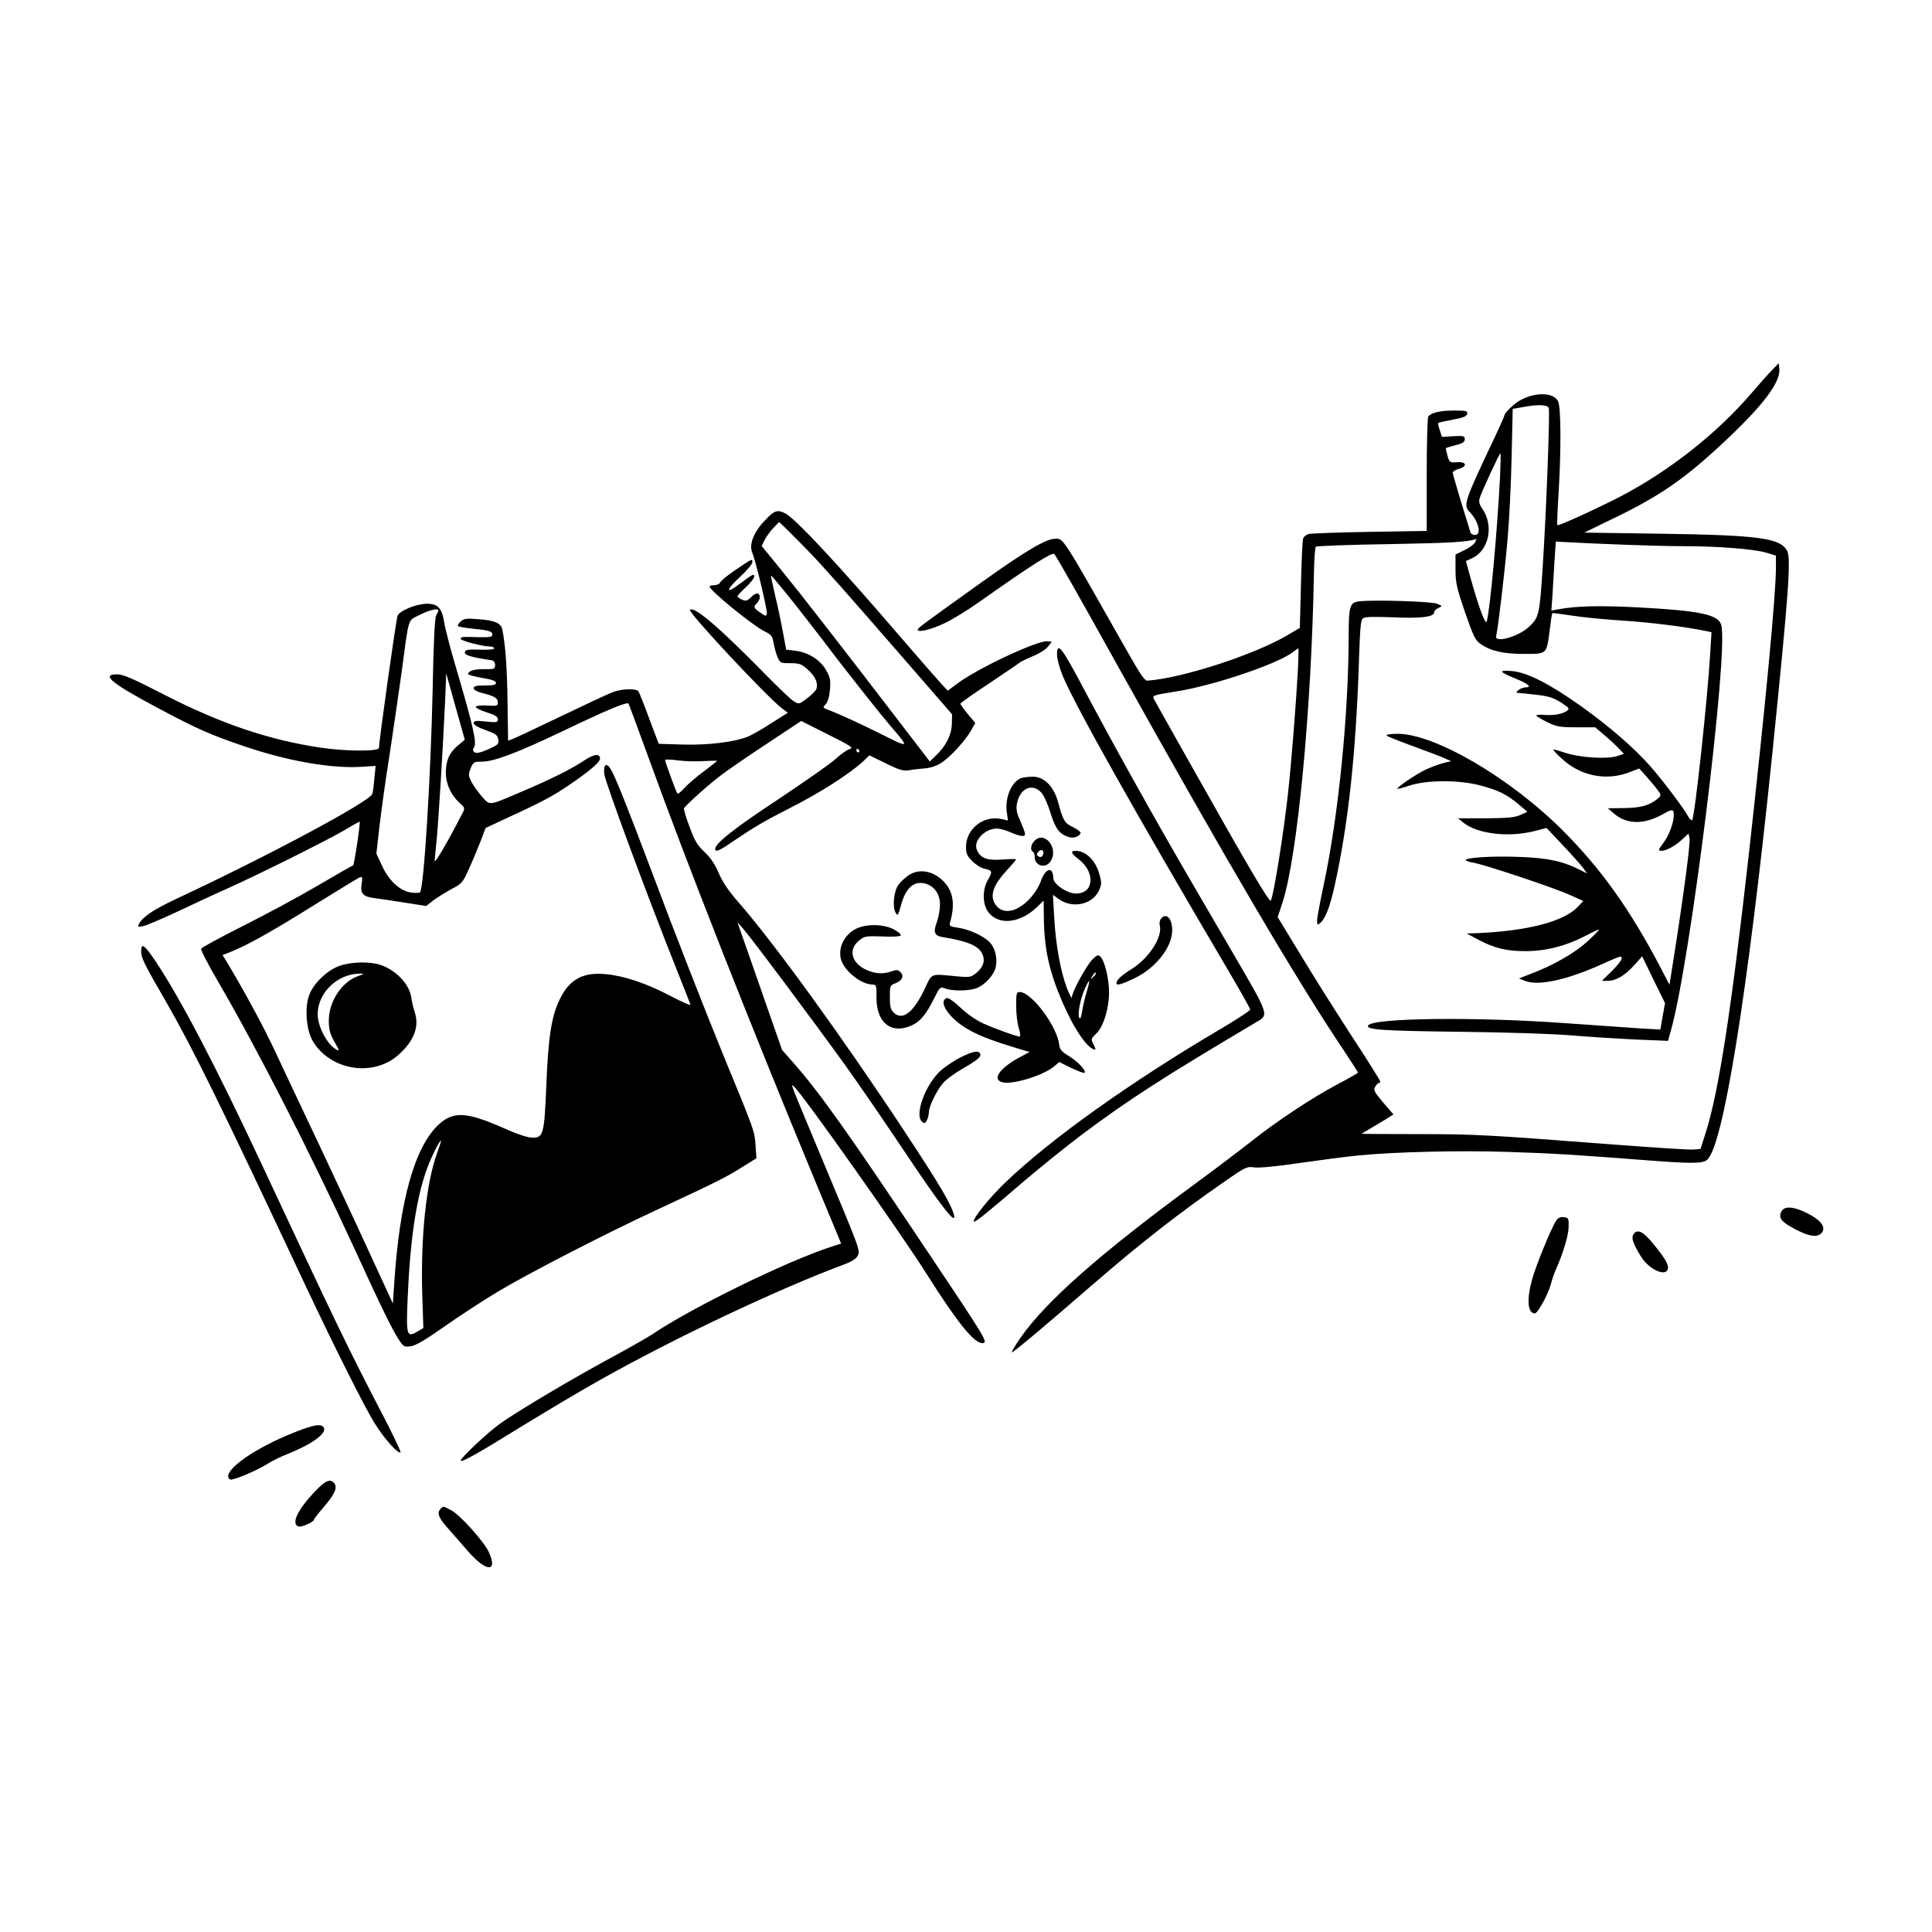 <svg version="1.0" xmlns="http://www.w3.org/2000/svg"
 width="1040pt" height="1040pt" viewBox="0 0 1040 1040"
 preserveAspectRatio="xMidYMid meet">
<g transform="translate(0,1040) scale(0.1,-0.1)"
fill="#000000" stroke="none">
<path d="M9541 8410 c-19 -19 -71 -78 -116 -130 -184 -214 -437 -413 -695
-549 -127 -66 -341 -164 -347 -158 -2 3 1 80 7 173 14 237 13 463 -3 494 -30
59 -163 47 -241 -21 -25 -23 -46 -45 -46 -50 0 -5 -20 -51 -44 -102 -178 -376
-181 -385 -143 -425 47 -49 63 -122 27 -122 -11 0 -22 6 -24 13 -2 6 -25 80
-50 162 -25 83 -46 155 -46 161 0 6 15 15 33 20 48 14 42 39 -9 36 -39 -3 -41
-2 -52 34 -6 21 -10 40 -8 42 3 2 26 9 53 16 37 9 48 17 48 32 0 17 -6 19 -61
16 l-62 -4 -12 37 c-7 20 -10 37 -8 39 1 1 37 9 78 17 56 10 76 18 78 32 3 15
-6 17 -72 17 -76 0 -124 -12 -138 -33 -4 -7 -8 -148 -8 -313 l0 -302 -307 -5
c-170 -3 -318 -8 -330 -12 -12 -4 -25 -14 -28 -23 -4 -10 -9 -122 -12 -249
l-6 -233 -68 -40 c-176 -104 -566 -231 -753 -244 -14 -1 -39 36 -103 149 -362
639 -347 615 -393 615 -48 0 -159 -65 -390 -230 -330 -236 -350 -251 -350
-260 0 -17 76 2 146 36 39 18 120 68 180 110 280 198 398 273 409 262 10 -10
124 -211 341 -601 586 -1051 960 -1687 1216 -2069 43 -65 78 -119 78 -122 0
-2 -48 -30 -107 -61 -135 -71 -332 -201 -466 -308 -56 -44 -194 -149 -306
-231 -510 -374 -804 -634 -939 -829 -29 -42 -49 -77 -45 -77 9 1 178 142 430
361 263 228 476 394 721 563 106 74 116 78 153 72 24 -4 119 5 241 23 112 16
255 35 318 41 202 20 557 28 815 19 244 -8 337 -14 730 -44 244 -19 305 -19
332 0 87 61 220 890 353 2185 89 872 102 1054 80 1095 -37 69 -151 84 -674 92
l-418 6 148 72 c257 123 393 217 608 419 209 196 303 321 294 393 l-3 28 -34
-35z m-1204 -206 c7 -20 -13 -557 -33 -862 -16 -248 -20 -266 -71 -314 -58
-56 -192 -93 -179 -50 9 31 45 332 61 517 9 99 19 298 22 442 l6 262 51 9 c84
16 136 14 143 -4z m-262 -366 c-15 -297 -54 -723 -72 -783 -7 -22 -44 80 -88
237 l-24 88 35 16 c90 43 116 176 53 266 -14 19 -19 37 -15 53 7 28 107 245
113 245 2 0 1 -55 -2 -122z m-135 -358 c-6 -11 -32 -30 -58 -42 l-47 -23 0
-80 c0 -71 6 -98 51 -230 46 -132 55 -152 85 -172 54 -38 123 -53 235 -53 123
0 119 -3 136 128 6 48 12 89 14 91 2 2 47 -4 101 -12 54 -9 175 -21 268 -27
148 -9 342 -33 454 -56 l34 -7 -7 -116 c-14 -240 -83 -879 -97 -895 -4 -4 -14
5 -22 20 -22 41 -135 192 -204 270 -86 98 -220 214 -374 324 -172 122 -291
182 -374 188 -72 5 -66 -4 28 -43 66 -27 85 -45 49 -45 -23 0 -64 -29 -42 -30
8 0 53 -4 99 -10 67 -7 93 -16 133 -41 46 -30 49 -34 32 -46 -23 -17 -74 -26
-124 -21 -22 2 -40 0 -40 -4 0 -3 26 -19 58 -35 51 -25 68 -28 158 -28 l101 0
49 -42 c27 -22 62 -55 77 -71 l29 -30 -37 -12 c-54 -18 -206 -8 -280 18 -33
11 -61 19 -63 17 -2 -2 16 -22 40 -44 98 -95 237 -126 361 -81 l61 23 44 -49
c24 -27 51 -60 60 -73 15 -23 15 -25 -12 -46 -40 -32 -92 -45 -182 -45 l-79
-1 34 -29 c68 -58 159 -60 260 -4 55 31 61 30 61 -5 0 -40 -26 -109 -55 -147
-29 -38 -30 -44 -10 -44 25 0 77 29 112 63 l32 30 6 -25 c6 -22 -36 -335 -87
-656 l-21 -133 -51 98 c-162 308 -317 525 -520 729 -285 286 -692 524 -893
524 -35 0 -62 -4 -59 -9 3 -5 64 -29 135 -55 72 -26 148 -55 171 -65 l41 -18
-47 -12 c-25 -7 -70 -24 -98 -38 -53 -27 -149 -93 -144 -99 2 -2 33 6 68 18
94 30 265 30 379 0 99 -27 140 -47 205 -101 l48 -41 -38 -17 c-31 -14 -70 -17
-187 -18 l-148 0 28 -23 c76 -61 241 -81 382 -46 l66 17 88 -93 c48 -51 97
-106 109 -122 l21 -30 -39 20 c-91 46 -174 64 -321 69 -147 6 -293 -3 -293
-17 0 -4 19 -10 42 -14 59 -10 438 -136 522 -175 l69 -31 -29 -31 c-76 -80
-270 -130 -539 -142 l-60 -2 64 -34 c85 -45 150 -61 252 -61 109 0 216 27 317
79 42 22 77 39 79 37 2 -2 -26 -31 -62 -64 -68 -62 -179 -126 -299 -172 l-69
-27 32 -13 c72 -29 229 5 424 94 43 20 82 36 88 36 21 0 6 -26 -44 -77 l-54
-53 30 0 c45 0 93 28 142 82 l45 50 61 -126 62 -126 -13 -71 -12 -71 -107 6
c-58 4 -239 17 -401 28 -480 35 -1040 29 -1065 -12 -14 -23 75 -29 485 -34
262 -3 507 -11 615 -20 99 -8 255 -18 347 -22 l167 -7 15 54 c104 361 311
2027 272 2183 -14 58 -114 79 -458 97 -201 10 -319 7 -415 -10 l-42 -8 6 81
c2 45 8 128 11 186 l7 105 30 -2 c199 -11 513 -23 645 -23 200 0 387 -15 458
-35 l52 -16 0 -64 c0 -146 -57 -745 -145 -1535 -95 -846 -163 -1288 -233
-1507 l-28 -88 -40 -3 c-22 -2 -215 11 -430 27 -676 52 -742 56 -1051 56 -167
0 -303 1 -303 2 0 0 21 14 48 29 26 15 64 38 85 51 l38 24 -56 65 c-48 57 -53
67 -42 84 6 11 15 20 19 20 5 0 8 4 8 9 0 4 -71 118 -159 252 -87 134 -211
331 -275 438 l-118 194 25 76 c81 245 157 1041 170 1773 1 75 6 140 10 145 5
4 185 11 400 14 325 6 419 11 465 28 1 1 -2 -8 -8 -19z m-954 -697 c-10 -179
-34 -483 -52 -648 -24 -221 -77 -550 -93 -583 -7 -13 -122 182 -443 753 -96
171 -180 319 -186 331 -11 20 -7 22 126 43 203 33 541 148 622 211 14 11 27
20 29 20 2 0 1 -57 -3 -127z"/>
<path d="M7317 7163 c-51 -6 -57 -25 -57 -186 -1 -428 -55 -969 -135 -1343
-19 -89 -35 -174 -35 -189 0 -24 2 -26 16 -14 28 23 52 83 78 199 74 334 116
718 132 1232 5 153 9 200 20 209 11 9 55 10 162 6 151 -7 222 2 222 27 0 7 10
18 23 23 22 11 22 11 -8 23 -30 13 -342 22 -418 13z"/>
<path d="M4120 7601 c-62 -63 -89 -131 -71 -175 19 -45 82 -308 79 -329 -3
-16 -6 -15 -35 5 -37 26 -39 31 -18 52 8 8 15 21 15 30 0 27 -21 28 -46 2 -22
-21 -29 -23 -50 -14 -13 6 -24 14 -24 18 0 4 20 26 45 49 25 23 45 49 45 57 0
18 -7 14 -78 -39 -77 -59 -77 -35 1 37 37 34 67 70 67 80 0 20 1 20 -97 -46
-39 -27 -74 -56 -77 -64 -3 -8 -17 -14 -31 -14 -14 0 -25 -3 -25 -8 0 -20 227
-205 291 -238 41 -20 47 -28 53 -64 4 -23 13 -57 21 -76 14 -33 16 -34 69 -34
50 0 60 -4 95 -35 40 -36 56 -73 46 -103 -3 -10 -26 -32 -50 -51 -44 -33 -45
-33 -72 -16 -16 9 -84 75 -153 145 -250 255 -384 369 -406 347 -12 -12 418
-472 494 -529 l33 -25 -89 -56 c-49 -32 -106 -64 -125 -72 -71 -29 -214 -47
-351 -43 l-130 4 -51 135 c-27 74 -54 141 -58 147 -12 17 -89 15 -139 -4 -24
-9 -150 -68 -281 -131 -131 -63 -248 -118 -260 -122 l-22 -8 -3 206 c-2 182
-11 308 -28 392 -7 35 -42 50 -132 56 -60 5 -75 3 -92 -12 -11 -10 -17 -21
-15 -25 3 -4 37 -10 77 -14 92 -9 108 -14 108 -33 0 -12 -13 -14 -72 -13 -91
3 -98 2 -98 -9 0 -10 117 -41 155 -41 14 0 25 -4 25 -10 0 -6 -31 -9 -77 -7
-65 2 -78 -1 -81 -14 -3 -16 39 -28 143 -43 13 -2 20 -11 20 -26 0 -21 -4 -23
-60 -22 -55 0 -85 -10 -85 -27 0 -4 34 -13 75 -20 53 -9 75 -17 75 -27 0 -11
-15 -14 -60 -14 -46 0 -60 -3 -60 -15 0 -8 17 -18 43 -25 69 -17 87 -28 87
-51 0 -19 -5 -20 -57 -17 -33 2 -60 -1 -62 -7 -1 -5 24 -19 58 -29 46 -15 61
-24 61 -38 0 -17 -6 -18 -65 -12 -55 6 -65 4 -65 -9 0 -9 23 -23 64 -37 55
-20 65 -27 68 -51 4 -25 -1 -29 -55 -53 -44 -19 -64 -23 -73 -15 -10 8 -10 15
-1 29 14 23 -10 127 -94 411 -32 108 -63 225 -68 260 -12 75 -34 99 -92 99
-57 0 -148 -37 -159 -65 -8 -20 -100 -677 -100 -711 0 -20 -182 -19 -318 2
-275 41 -535 129 -839 285 -167 86 -220 109 -252 109 -90 0 -32 -48 224 -184
209 -111 278 -142 471 -207 230 -77 455 -116 616 -107 l80 5 -7 -70 c-3 -38
-8 -74 -11 -81 -16 -42 -555 -331 -1060 -567 -120 -57 -175 -94 -195 -131 -10
-19 -8 -19 23 -13 18 4 103 40 188 80 85 40 200 94 255 118 170 76 525 253
625 310 52 31 95 55 96 54 5 -7 -29 -233 -35 -235 -4 -1 -93 -52 -197 -113
-104 -61 -285 -158 -403 -217 -117 -59 -215 -112 -218 -119 -3 -7 38 -86 90
-175 213 -366 495 -919 732 -1433 148 -323 206 -442 243 -498 24 -36 29 -39
63 -34 26 3 80 35 181 106 78 55 208 140 288 188 160 96 569 307 840 433 335
156 385 181 468 233 l84 52 -5 72 c-5 74 -4 72 -165 463 -105 256 -277 696
-400 1025 -122 324 -192 500 -215 536 -23 37 -40 23 -34 -28 6 -46 222 -631
384 -1038 41 -104 78 -196 80 -203 3 -7 -46 14 -108 47 -130 68 -250 108 -347
117 -126 12 -198 -28 -251 -140 -43 -90 -60 -203 -70 -458 -11 -266 -16 -283
-76 -282 -25 0 -84 20 -155 52 -198 87 -268 91 -347 20 -131 -121 -212 -411
-241 -859 l-7 -106 -125 271 c-68 149 -195 420 -280 601 -86 182 -188 397
-226 479 -58 126 -164 323 -263 488 l-23 37 44 17 c88 35 229 114 451 253 125
78 234 144 243 148 15 5 16 1 11 -35 -9 -52 7 -69 71 -77 26 -3 98 -14 161
-24 l115 -18 40 31 c23 17 67 44 98 61 54 28 60 35 91 105 19 41 47 108 63
149 l28 74 86 40 c211 97 261 123 350 182 114 76 180 131 180 151 0 29 -31 26
-84 -9 -70 -47 -181 -102 -341 -170 -181 -77 -166 -75 -213 -22 -22 25 -47 61
-56 80 -15 31 -15 38 -2 70 14 33 18 35 60 35 65 0 192 48 441 167 234 112
341 157 349 145 2 -4 52 -139 111 -301 201 -555 540 -1417 888 -2256 l145
-349 -52 -17 c-237 -76 -756 -330 -962 -470 -22 -15 -120 -71 -218 -124 -217
-117 -518 -296 -606 -360 -67 -48 -210 -183 -210 -197 0 -14 90 36 335 188
131 80 317 191 414 245 399 225 955 488 1311 621 44 16 69 32 77 48 14 29 16
26 -187 510 -188 451 -175 416 -155 400 41 -34 567 -777 708 -1000 169 -267
259 -380 305 -380 34 0 22 19 -291 487 -438 655 -578 852 -720 1015 l-67 76
-101 289 c-55 158 -109 313 -120 343 l-19 55 31 -35 c43 -48 375 -493 546
-730 77 -107 222 -319 323 -470 187 -281 279 -400 266 -343 -13 57 -77 165
-267 453 -340 515 -703 1015 -897 1237 -50 57 -83 106 -103 153 -20 48 -44 83
-77 114 -38 36 -53 60 -80 135 -19 49 -32 94 -30 99 5 14 128 125 198 178 35
27 147 104 249 171 l184 122 143 -72 c126 -63 141 -73 118 -79 -14 -4 -47 -27
-73 -51 -26 -25 -167 -123 -312 -220 -237 -156 -339 -237 -339 -267 0 -19 22
-10 93 39 115 78 175 113 297 175 173 87 332 189 408 259 l32 31 88 -43 c75
-37 94 -42 128 -37 21 4 59 8 84 10 27 2 62 13 86 29 48 30 131 120 162 176
l22 39 -40 48 c-22 27 -40 52 -40 56 0 4 69 53 153 108 83 56 159 107 167 114
8 6 41 22 73 35 32 13 67 35 78 50 l21 26 -24 3 c-52 6 -380 -148 -485 -228
l-51 -38 -34 36 c-19 21 -120 136 -224 257 -333 388 -560 631 -616 661 -43 22
-59 17 -108 -35z m230 -166 c84 -87 193 -210 545 -615 l230 -265 -1 -52 c-2
-59 -31 -118 -86 -170 l-33 -32 -132 172 c-327 427 -568 737 -666 857 l-107
131 16 32 c9 18 30 47 47 65 l31 32 39 -37 c21 -21 74 -74 117 -118z m-109
-240 c41 -50 160 -203 264 -340 105 -136 234 -299 287 -361 107 -125 108 -124
-58 -41 -104 52 -218 104 -278 127 -28 10 -28 11 -10 31 11 13 19 41 22 79 4
51 0 66 -22 104 -32 55 -95 94 -164 103 l-50 6 -17 91 c-9 50 -27 138 -41 194
-13 57 -24 107 -24 110 0 8 2 5 91 -103z m-1881 -81 c0 -3 -5 -15 -12 -27 -8
-15 -14 -143 -19 -397 -10 -470 -47 -1070 -68 -1093 -4 -4 -27 -5 -51 -1 -60
10 -119 66 -155 147 l-29 62 17 150 c10 83 33 252 53 375 19 124 48 324 65
445 42 313 32 281 98 315 51 26 101 38 101 24z m105 -727 c-46 -38 -65 -81
-65 -147 0 -59 27 -119 73 -161 31 -28 31 -29 14 -61 -71 -139 -147 -270 -147
-253 0 11 5 61 10 110 10 94 34 493 46 750 l6 150 50 -179 50 -178 -37 -31z
m2160 -27 c3 -5 1 -10 -4 -10 -6 0 -11 5 -11 10 0 6 2 10 4 10 3 0 8 -4 11
-10z m-837 -57 c39 2 72 3 72 1 0 -2 -33 -27 -72 -57 -40 -29 -87 -70 -105
-90 -18 -20 -34 -33 -37 -28 -8 12 -66 171 -66 180 0 4 30 3 68 -2 37 -5 100
-7 140 -4z m-1435 -2110 c-59 -161 -89 -453 -80 -760 l6 -182 -34 -20 c-55
-32 -59 -18 -51 172 13 317 46 542 102 699 23 65 69 158 78 158 2 0 -8 -30
-21 -67z"/>
<path d="M5690 6874 c0 -20 13 -68 29 -108 61 -151 377 -715 905 -1611 58 -99
106 -184 106 -190 -1 -5 -71 -52 -158 -103 -484 -285 -916 -593 -1159 -826
-87 -83 -182 -201 -170 -212 5 -6 75 51 272 220 83 71 221 182 307 247 251
188 435 307 936 604 75 44 80 29 -129 388 -78 133 -174 298 -214 367 -208 357
-424 746 -580 1040 -121 229 -145 259 -145 184z"/>
<path d="M5495 6211 c-52 -22 -87 -108 -75 -186 l6 -42 -35 8 c-96 22 -191
-53 -191 -149 0 -37 6 -50 34 -78 19 -19 48 -37 65 -40 43 -9 45 -16 19 -60
-30 -52 -30 -128 0 -171 54 -76 171 -65 264 24 l36 35 1 -92 c2 -169 29 -291
102 -459 64 -147 137 -251 175 -251 3 0 -2 13 -10 29 -14 27 -14 29 15 57 39
37 69 135 69 223 0 72 -23 167 -46 191 -12 12 -18 10 -43 -14 -31 -30 -111
-176 -111 -204 -1 -9 -12 12 -26 47 -35 91 -61 236 -69 380 l-7 124 32 -23
c72 -52 178 -30 214 43 16 33 17 44 6 84 -19 78 -73 133 -130 133 -29 0 -25
-14 15 -44 93 -71 85 -186 -13 -186 -48 0 -122 51 -122 83 -1 65 -42 55 -67
-16 -11 -31 -36 -70 -63 -98 -75 -78 -155 -84 -189 -15 -20 43 0 96 65 167 30
32 54 61 54 63 0 3 -34 2 -75 -1 -82 -6 -116 7 -136 51 -22 48 41 116 108 116
15 0 48 -9 72 -20 24 -11 52 -20 63 -20 23 0 22 7 -12 86 -17 37 -21 61 -16
87 15 83 82 114 131 61 14 -15 36 -64 50 -110 26 -86 51 -118 103 -131 25 -6
53 5 59 23 2 5 -16 19 -40 31 -47 23 -54 34 -82 138 -24 84 -76 135 -136 134
-24 0 -53 -4 -64 -8z m391 -1069 c-17 -16 -18 -16 -5 5 7 12 15 20 18 17 3 -2
-3 -12 -13 -22z m-36 -80 c-10 -32 -21 -80 -25 -106 -5 -32 -10 -44 -15 -35
-11 19 5 99 29 155 27 61 32 55 11 -14z"/>
<path d="M5567 5872 c-19 -21 -22 -48 -7 -57 6 -3 10 -16 10 -29 0 -47 57 -63
84 -24 49 70 -32 171 -87 110z m46 -76 c-5 -10 -13 -12 -23 -6 -11 7 -12 11 0
25 16 20 36 4 23 -19z"/>
<path d="M4890 5688 c-18 -13 -42 -35 -53 -50 -25 -33 -34 -116 -17 -149 12
-22 14 -20 31 41 23 85 64 125 118 116 54 -8 91 -54 91 -114 0 -26 -7 -68 -16
-93 -22 -59 -15 -76 33 -84 127 -20 187 -45 209 -86 19 -38 9 -73 -29 -105
-29 -24 -35 -26 -101 -20 -155 14 -136 22 -182 -75 -60 -123 -118 -165 -164
-119 -16 16 -20 33 -20 83 0 60 1 63 30 74 37 14 48 39 27 60 -12 13 -21 14
-48 4 -46 -16 -88 -13 -135 8 -80 36 -99 108 -42 156 31 26 36 27 128 24 57
-3 97 0 99 6 2 6 -15 20 -39 33 -49 25 -125 29 -181 11 -72 -24 -117 -96 -104
-165 12 -64 106 -143 172 -144 20 0 22 -5 21 -68 -1 -132 73 -197 177 -157 53
20 85 55 131 146 33 67 35 68 62 58 36 -14 121 -14 164 0 46 15 98 70 108 115
10 47 -2 102 -32 133 -31 34 -112 71 -171 79 -43 6 -48 9 -43 28 27 93 18 162
-27 213 -57 65 -137 81 -197 41z"/>
<path d="M6250 5455 c-7 -8 -10 -24 -7 -36 16 -62 -56 -175 -151 -235 -56 -35
-82 -59 -82 -76 0 -15 25 -8 95 25 117 56 205 168 205 260 0 63 -32 96 -60 62z"/>
<path d="M760 5280 c0 -37 13 -64 137 -278 143 -250 286 -539 752 -1532 151
-320 316 -650 370 -735 49 -79 125 -164 137 -153 3 4 -45 105 -108 225 -177
341 -236 463 -645 1338 -241 515 -431 878 -562 1075 -63 94 -81 108 -81 60z"/>
<path d="M1823 5199 c-65 -25 -135 -93 -158 -154 -26 -67 -17 -187 18 -248 93
-158 323 -197 460 -77 85 75 115 152 90 230 -8 25 -17 61 -19 80 -10 71 -79
145 -163 175 -61 21 -164 18 -228 -6z m103 -54 c-87 -31 -156 -137 -156 -239
0 -48 6 -70 30 -113 27 -47 28 -53 11 -43 -49 26 -101 124 -101 190 0 115 105
217 225 219 29 0 29 0 -9 -14z"/>
<path d="M5470 4987 c0 -41 6 -95 14 -120 8 -26 10 -47 5 -47 -16 0 -132 42
-197 71 -37 17 -86 51 -122 85 -38 36 -65 54 -75 51 -42 -17 4 -94 90 -152 60
-40 143 -74 284 -116 l73 -22 -54 -29 c-108 -58 -150 -120 -91 -134 54 -14
218 37 274 83 l31 26 65 -32 c36 -17 68 -29 71 -26 11 11 -35 60 -84 90 -39
24 -50 36 -52 60 -11 100 -149 285 -213 285 -17 0 -19 -8 -19 -73z"/>
<path d="M5174 4710 c-33 -16 -81 -48 -107 -70 -85 -75 -147 -243 -103 -279
12 -10 17 -8 25 8 6 11 11 30 11 43 0 31 41 116 75 156 15 19 63 54 106 79 85
49 104 66 94 83 -10 16 -36 11 -101 -20z"/>
<path d="M9590 3880 c-17 -32 -5 -53 52 -85 95 -54 148 -62 169 -24 15 29 -14
64 -84 99 -72 36 -121 39 -137 10z"/>
<path d="M8376 3828 c-26 -40 -108 -240 -128 -313 -31 -111 -25 -184 14 -185
15 0 68 96 84 150 8 30 22 71 31 90 38 86 66 179 67 225 1 47 -1 50 -26 53
-19 2 -31 -3 -42 -20z"/>
<path d="M8791 3752 c-10 -18 3 -53 43 -117 41 -66 128 -108 143 -69 8 22 -8
53 -73 133 -59 74 -93 90 -113 53z"/>
<path d="M1547 2674 c-211 -89 -361 -206 -308 -238 12 -8 144 48 201 84 25 16
70 38 100 50 133 52 217 111 204 143 -11 28 -61 18 -197 -39z"/>
<path d="M1699 2375 c-97 -101 -133 -176 -93 -192 16 -6 84 24 84 37 0 3 24
35 54 69 58 67 74 104 55 127 -21 25 -47 15 -100 -41z"/>
<path d="M2372 2278 c-22 -22 -12 -48 41 -107 28 -32 76 -86 105 -120 100
-115 164 -117 113 -5 -26 56 -156 201 -202 224 -45 24 -42 23 -57 8z"/>
</g>
</svg>
